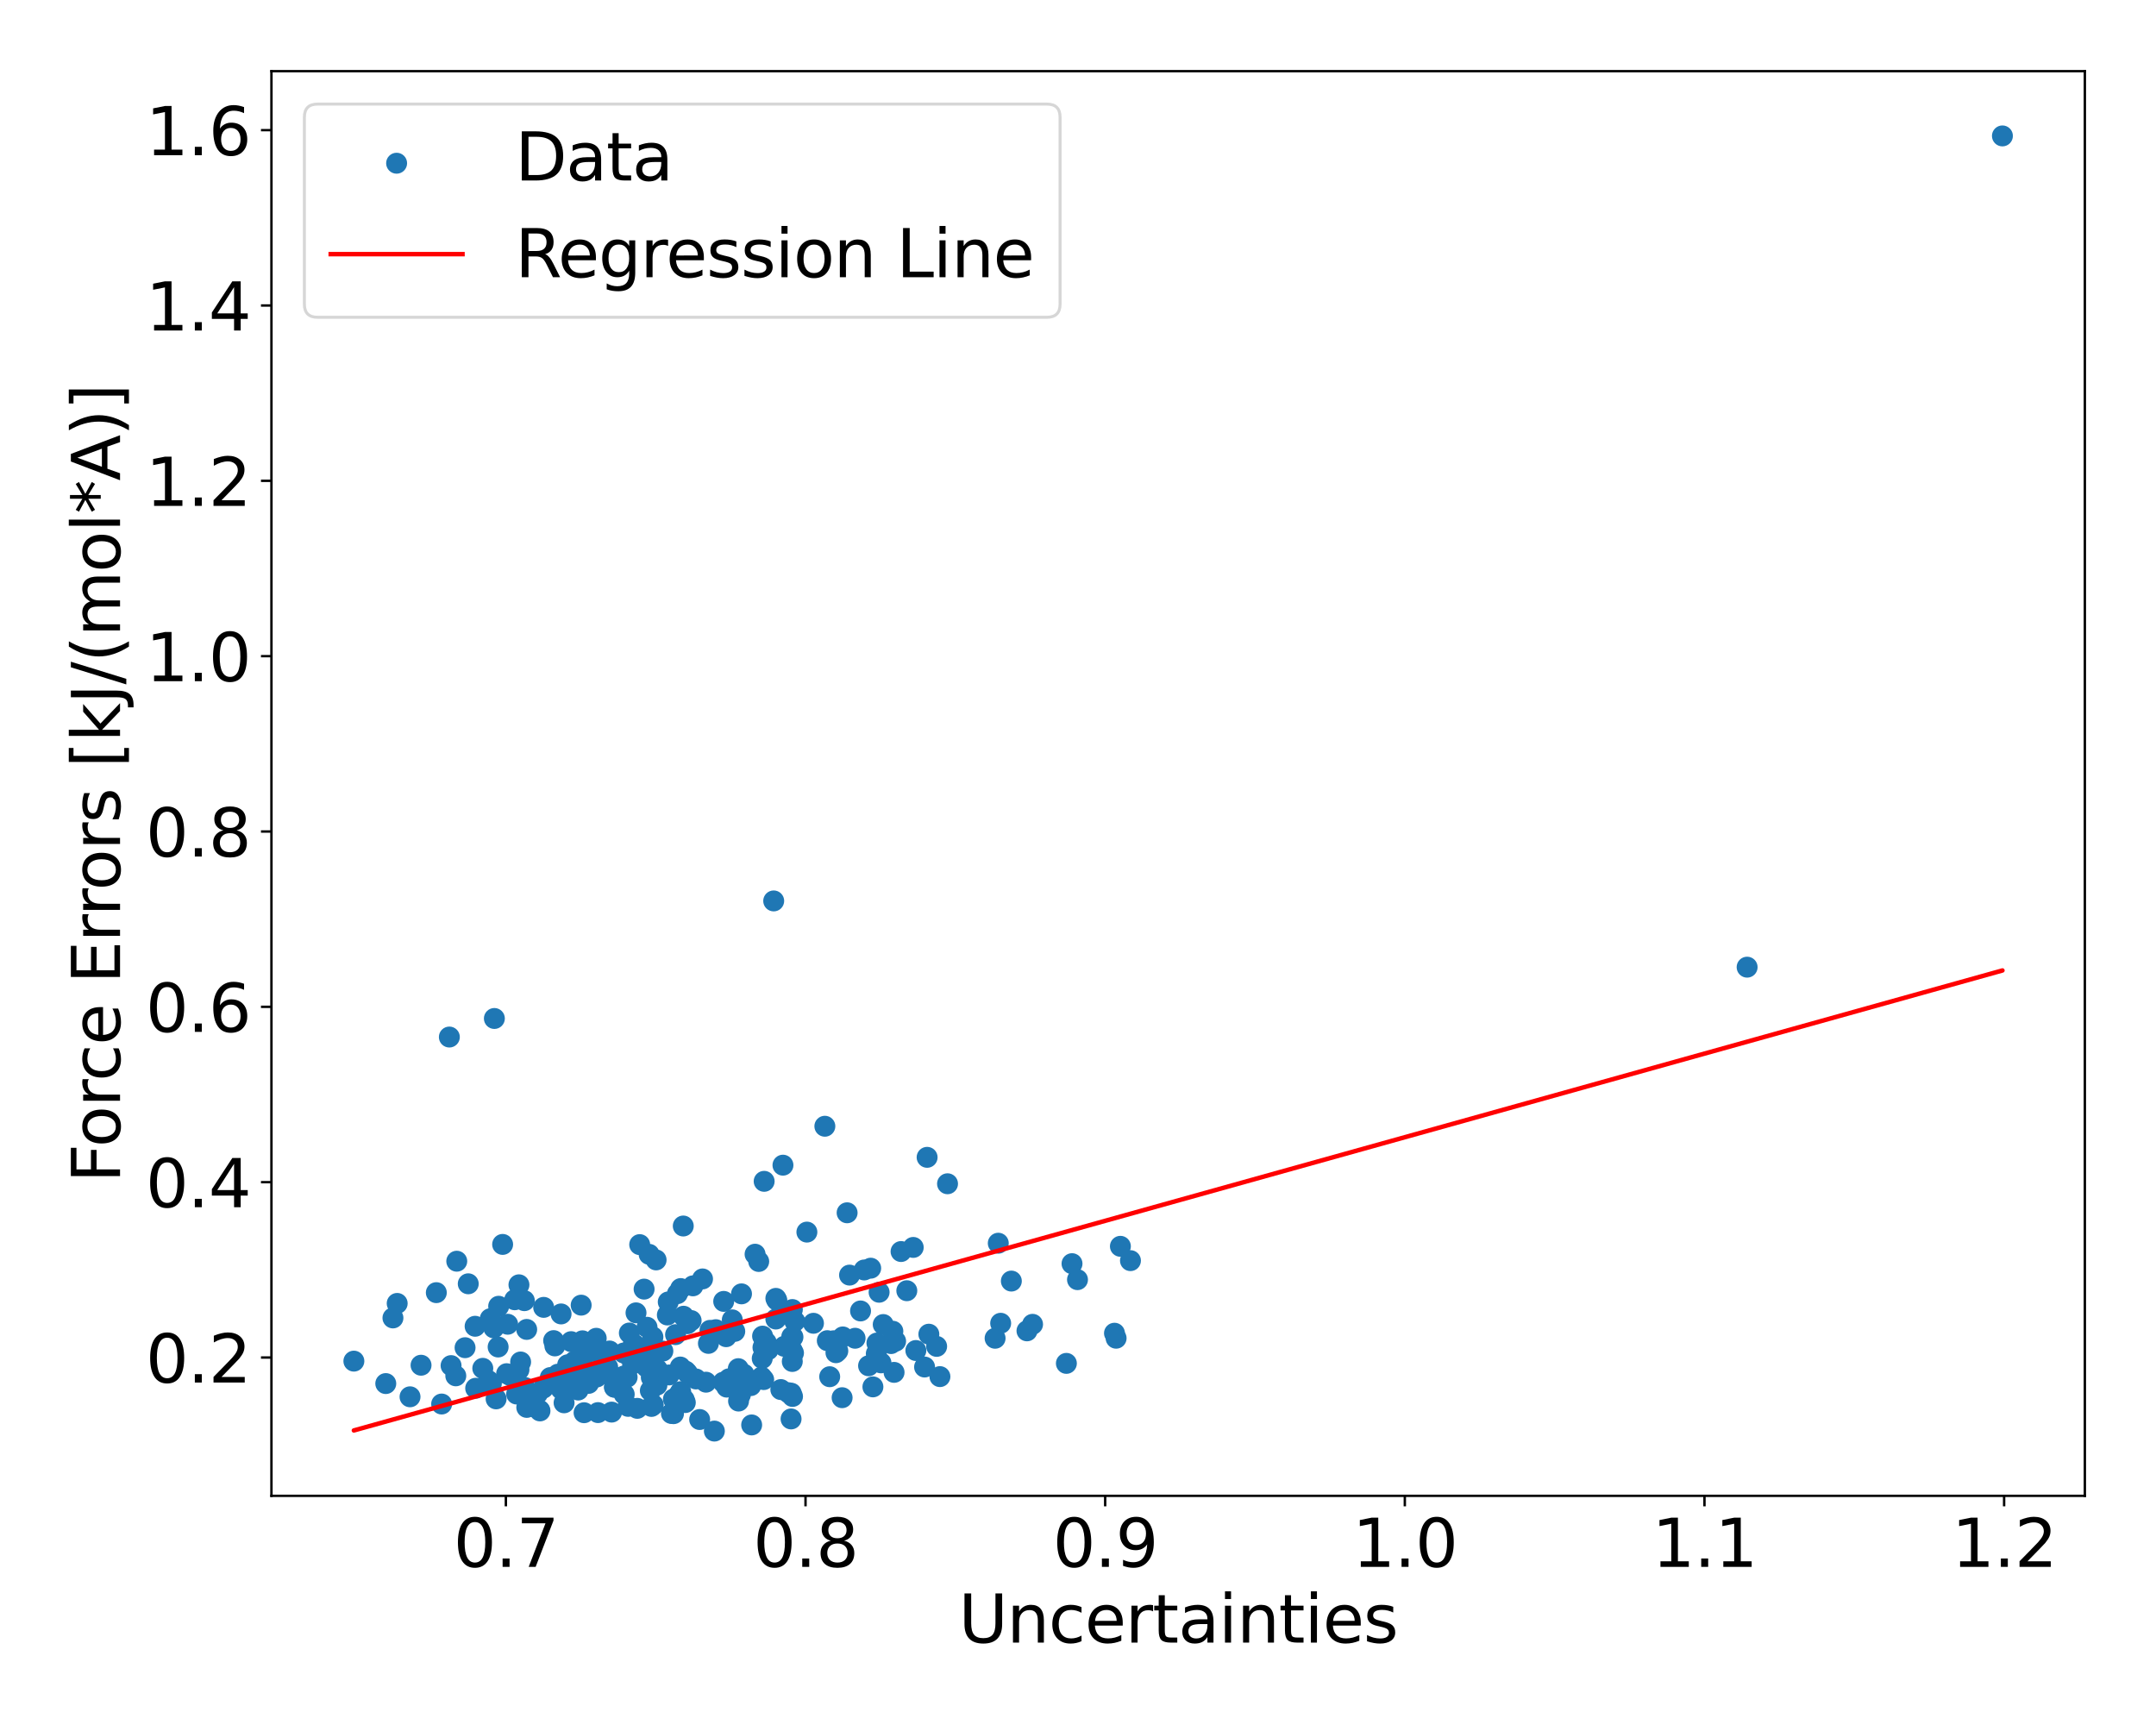 <?xml version="1.0" encoding="utf-8" standalone="no"?>
<!DOCTYPE svg PUBLIC "-//W3C//DTD SVG 1.1//EN"
  "http://www.w3.org/Graphics/SVG/1.1/DTD/svg11.dtd">
<svg xmlns:xlink="http://www.w3.org/1999/xlink" width="720pt" height="576pt" viewBox="0 0 720 576" xmlns="http://www.w3.org/2000/svg" version="1.1">
 <defs>
  <style type="text/css">*{stroke-linejoin: round; stroke-linecap: butt}</style>
 </defs>
 <g id="figure_1">
  <g id="patch_1">
   <path d="M 0 576 
L 720 576 
L 720 0 
L 0 0 
z
" style="fill: #ffffff"/>
  </g>
  <g id="axes_1">
   <g id="patch_2">
    <path d="M 90.65 499.48 
L 696.24 499.48 
L 696.24 23.76 
L 90.65 23.76 
z
" style="fill: #ffffff"/>
   </g>
   <g id="PathCollection_1">
    <defs>
     <path id="meb03b885d3" d="M 0 3 
C 0.796 3 1.559 2.684 2.121 2.121 
C 2.684 1.559 3 0.796 3 0 
C 3 -0.796 2.684 -1.559 2.121 -2.121 
C 1.559 -2.684 0.796 -3 0 -3 
C -0.796 -3 -1.559 -2.684 -2.121 -2.121 
C -2.684 -1.559 -3 -0.796 -3 0 
C -3 0.796 -2.684 1.559 -2.121 2.121 
C -1.559 2.684 -0.796 3 0 3 
z
" style="stroke: #1f77b4"/>
    </defs>
    <g clip-path="url(#p92f12d57cb)">
     <use xlink:href="#meb03b885d3" x="189.67" y="457.467" style="fill: #1f77b4; stroke: #1f77b4"/>
     <use xlink:href="#meb03b885d3" x="216.783" y="418.84" style="fill: #1f77b4; stroke: #1f77b4"/>
     <use xlink:href="#meb03b885d3" x="202.944" y="456.522" style="fill: #1f77b4; stroke: #1f77b4"/>
     <use xlink:href="#meb03b885d3" x="246.641" y="467.833" style="fill: #1f77b4; stroke: #1f77b4"/>
     <use xlink:href="#meb03b885d3" x="199.119" y="451.34" style="fill: #1f77b4; stroke: #1f77b4"/>
     <use xlink:href="#meb03b885d3" x="261.471" y="389.066" style="fill: #1f77b4; stroke: #1f77b4"/>
     <use xlink:href="#meb03b885d3" x="199.11" y="446.873" style="fill: #1f77b4; stroke: #1f77b4"/>
     <use xlink:href="#meb03b885d3" x="264.664" y="466.295" style="fill: #1f77b4; stroke: #1f77b4"/>
     <use xlink:href="#meb03b885d3" x="172.539" y="465.488" style="fill: #1f77b4; stroke: #1f77b4"/>
     <use xlink:href="#meb03b885d3" x="302.832" y="430.988" style="fill: #1f77b4; stroke: #1f77b4"/>
     <use xlink:href="#meb03b885d3" x="194.514" y="447.714" style="fill: #1f77b4; stroke: #1f77b4"/>
     <use xlink:href="#meb03b885d3" x="183.776" y="459.979" style="fill: #1f77b4; stroke: #1f77b4"/>
     <use xlink:href="#meb03b885d3" x="256.518" y="450.703" style="fill: #1f77b4; stroke: #1f77b4"/>
     <use xlink:href="#meb03b885d3" x="251.018" y="475.805" style="fill: #1f77b4; stroke: #1f77b4"/>
     <use xlink:href="#meb03b885d3" x="260.757" y="463.996" style="fill: #1f77b4; stroke: #1f77b4"/>
     <use xlink:href="#meb03b885d3" x="194.347" y="449.67" style="fill: #1f77b4; stroke: #1f77b4"/>
     <use xlink:href="#meb03b885d3" x="165.096" y="340.083" style="fill: #1f77b4; stroke: #1f77b4"/>
     <use xlink:href="#meb03b885d3" x="242.7" y="463.176" style="fill: #1f77b4; stroke: #1f77b4"/>
     <use xlink:href="#meb03b885d3" x="259.098" y="440.445" style="fill: #1f77b4; stroke: #1f77b4"/>
     <use xlink:href="#meb03b885d3" x="180.161" y="470.867" style="fill: #1f77b4; stroke: #1f77b4"/>
     <use xlink:href="#meb03b885d3" x="292.854" y="448.461" style="fill: #1f77b4; stroke: #1f77b4"/>
     <use xlink:href="#meb03b885d3" x="158.854" y="463.56" style="fill: #1f77b4; stroke: #1f77b4"/>
     <use xlink:href="#meb03b885d3" x="309.612" y="386.448" style="fill: #1f77b4; stroke: #1f77b4"/>
     <use xlink:href="#meb03b885d3" x="250.464" y="461.847" style="fill: #1f77b4; stroke: #1f77b4"/>
     <use xlink:href="#meb03b885d3" x="294.202" y="455.073" style="fill: #1f77b4; stroke: #1f77b4"/>
     <use xlink:href="#meb03b885d3" x="227.316" y="430.267" style="fill: #1f77b4; stroke: #1f77b4"/>
     <use xlink:href="#meb03b885d3" x="204.254" y="471.519" style="fill: #1f77b4; stroke: #1f77b4"/>
     <use xlink:href="#meb03b885d3" x="212.109" y="449.347" style="fill: #1f77b4; stroke: #1f77b4"/>
     <use xlink:href="#meb03b885d3" x="195.053" y="471.726" style="fill: #1f77b4; stroke: #1f77b4"/>
     <use xlink:href="#meb03b885d3" x="264.613" y="437.271" style="fill: #1f77b4; stroke: #1f77b4"/>
     <use xlink:href="#meb03b885d3" x="212.824" y="470.266" style="fill: #1f77b4; stroke: #1f77b4"/>
     <use xlink:href="#meb03b885d3" x="281.227" y="466.709" style="fill: #1f77b4; stroke: #1f77b4"/>
     <use xlink:href="#meb03b885d3" x="185.735" y="460.837" style="fill: #1f77b4; stroke: #1f77b4"/>
     <use xlink:href="#meb03b885d3" x="337.742" y="427.767" style="fill: #1f77b4; stroke: #1f77b4"/>
     <use xlink:href="#meb03b885d3" x="244.545" y="440.721" style="fill: #1f77b4; stroke: #1f77b4"/>
     <use xlink:href="#meb03b885d3" x="150.637" y="455.993" style="fill: #1f77b4; stroke: #1f77b4"/>
     <use xlink:href="#meb03b885d3" x="224.893" y="467.167" style="fill: #1f77b4; stroke: #1f77b4"/>
     <use xlink:href="#meb03b885d3" x="215.569" y="451.065" style="fill: #1f77b4; stroke: #1f77b4"/>
     <use xlink:href="#meb03b885d3" x="248.442" y="458.872" style="fill: #1f77b4; stroke: #1f77b4"/>
     <use xlink:href="#meb03b885d3" x="155.31" y="450.015" style="fill: #1f77b4; stroke: #1f77b4"/>
     <use xlink:href="#meb03b885d3" x="196.559" y="461.931" style="fill: #1f77b4; stroke: #1f77b4"/>
     <use xlink:href="#meb03b885d3" x="190.727" y="447.994" style="fill: #1f77b4; stroke: #1f77b4"/>
     <use xlink:href="#meb03b885d3" x="342.962" y="444.385" style="fill: #1f77b4; stroke: #1f77b4"/>
     <use xlink:href="#meb03b885d3" x="188.375" y="468.416" style="fill: #1f77b4; stroke: #1f77b4"/>
     <use xlink:href="#meb03b885d3" x="279.169" y="451.69" style="fill: #1f77b4; stroke: #1f77b4"/>
     <use xlink:href="#meb03b885d3" x="219.109" y="420.702" style="fill: #1f77b4; stroke: #1f77b4"/>
     <use xlink:href="#meb03b885d3" x="287.38" y="437.745" style="fill: #1f77b4; stroke: #1f77b4"/>
     <use xlink:href="#meb03b885d3" x="229.6" y="458.498" style="fill: #1f77b4; stroke: #1f77b4"/>
     <use xlink:href="#meb03b885d3" x="194.081" y="435.809" style="fill: #1f77b4; stroke: #1f77b4"/>
     <use xlink:href="#meb03b885d3" x="264.987" y="451.781" style="fill: #1f77b4; stroke: #1f77b4"/>
     <use xlink:href="#meb03b885d3" x="163.728" y="440.339" style="fill: #1f77b4; stroke: #1f77b4"/>
     <use xlink:href="#meb03b885d3" x="372.182" y="445.18" style="fill: #1f77b4; stroke: #1f77b4"/>
     <use xlink:href="#meb03b885d3" x="217.184" y="464.356" style="fill: #1f77b4; stroke: #1f77b4"/>
     <use xlink:href="#meb03b885d3" x="245.377" y="444.557" style="fill: #1f77b4; stroke: #1f77b4"/>
     <use xlink:href="#meb03b885d3" x="254.794" y="449.934" style="fill: #1f77b4; stroke: #1f77b4"/>
     <use xlink:href="#meb03b885d3" x="265.432" y="441.201" style="fill: #1f77b4; stroke: #1f77b4"/>
     <use xlink:href="#meb03b885d3" x="298.174" y="444.521" style="fill: #1f77b4; stroke: #1f77b4"/>
     <use xlink:href="#meb03b885d3" x="247.265" y="465.685" style="fill: #1f77b4; stroke: #1f77b4"/>
     <use xlink:href="#meb03b885d3" x="334.176" y="441.855" style="fill: #1f77b4; stroke: #1f77b4"/>
     <use xlink:href="#meb03b885d3" x="191.865" y="454.541" style="fill: #1f77b4; stroke: #1f77b4"/>
     <use xlink:href="#meb03b885d3" x="246.558" y="457.012" style="fill: #1f77b4; stroke: #1f77b4"/>
     <use xlink:href="#meb03b885d3" x="259.424" y="434.159" style="fill: #1f77b4; stroke: #1f77b4"/>
     <use xlink:href="#meb03b885d3" x="218.338" y="457.905" style="fill: #1f77b4; stroke: #1f77b4"/>
     <use xlink:href="#meb03b885d3" x="212.729" y="452.279" style="fill: #1f77b4; stroke: #1f77b4"/>
     <use xlink:href="#meb03b885d3" x="256.653" y="450.253" style="fill: #1f77b4; stroke: #1f77b4"/>
     <use xlink:href="#meb03b885d3" x="199.312" y="459.783" style="fill: #1f77b4; stroke: #1f77b4"/>
     <use xlink:href="#meb03b885d3" x="292.641" y="452.016" style="fill: #1f77b4; stroke: #1f77b4"/>
     <use xlink:href="#meb03b885d3" x="189.568" y="455.718" style="fill: #1f77b4; stroke: #1f77b4"/>
     <use xlink:href="#meb03b885d3" x="226.632" y="465.764" style="fill: #1f77b4; stroke: #1f77b4"/>
     <use xlink:href="#meb03b885d3" x="193.546" y="460.574" style="fill: #1f77b4; stroke: #1f77b4"/>
     <use xlink:href="#meb03b885d3" x="255.887" y="448.251" style="fill: #1f77b4; stroke: #1f77b4"/>
     <use xlink:href="#meb03b885d3" x="173.864" y="454.784" style="fill: #1f77b4; stroke: #1f77b4"/>
     <use xlink:href="#meb03b885d3" x="264.243" y="465.206" style="fill: #1f77b4; stroke: #1f77b4"/>
     <use xlink:href="#meb03b885d3" x="205.265" y="463.2" style="fill: #1f77b4; stroke: #1f77b4"/>
     <use xlink:href="#meb03b885d3" x="259.101" y="433.543" style="fill: #1f77b4; stroke: #1f77b4"/>
     <use xlink:href="#meb03b885d3" x="171.887" y="434.007" style="fill: #1f77b4; stroke: #1f77b4"/>
     <use xlink:href="#meb03b885d3" x="219.389" y="462.504" style="fill: #1f77b4; stroke: #1f77b4"/>
     <use xlink:href="#meb03b885d3" x="203.562" y="451.114" style="fill: #1f77b4; stroke: #1f77b4"/>
     <use xlink:href="#meb03b885d3" x="201.564" y="457.013" style="fill: #1f77b4; stroke: #1f77b4"/>
     <use xlink:href="#meb03b885d3" x="181.451" y="463.519" style="fill: #1f77b4; stroke: #1f77b4"/>
     <use xlink:href="#meb03b885d3" x="283.706" y="425.777" style="fill: #1f77b4; stroke: #1f77b4"/>
     <use xlink:href="#meb03b885d3" x="215.1" y="430.454" style="fill: #1f77b4; stroke: #1f77b4"/>
     <use xlink:href="#meb03b885d3" x="255.192" y="394.462" style="fill: #1f77b4; stroke: #1f77b4"/>
     <use xlink:href="#meb03b885d3" x="281.452" y="446.418" style="fill: #1f77b4; stroke: #1f77b4"/>
     <use xlink:href="#meb03b885d3" x="166.53" y="436.177" style="fill: #1f77b4; stroke: #1f77b4"/>
     <use xlink:href="#meb03b885d3" x="199.121" y="458.825" style="fill: #1f77b4; stroke: #1f77b4"/>
     <use xlink:href="#meb03b885d3" x="299.093" y="447.832" style="fill: #1f77b4; stroke: #1f77b4"/>
     <use xlink:href="#meb03b885d3" x="140.612" y="455.866" style="fill: #1f77b4; stroke: #1f77b4"/>
     <use xlink:href="#meb03b885d3" x="180.328" y="471.123" style="fill: #1f77b4; stroke: #1f77b4"/>
     <use xlink:href="#meb03b885d3" x="209.758" y="469.603" style="fill: #1f77b4; stroke: #1f77b4"/>
     <use xlink:href="#meb03b885d3" x="175.89" y="443.911" style="fill: #1f77b4; stroke: #1f77b4"/>
     <use xlink:href="#meb03b885d3" x="195.383" y="449.462" style="fill: #1f77b4; stroke: #1f77b4"/>
     <use xlink:href="#meb03b885d3" x="210.172" y="445.109" style="fill: #1f77b4; stroke: #1f77b4"/>
     <use xlink:href="#meb03b885d3" x="249.265" y="462.596" style="fill: #1f77b4; stroke: #1f77b4"/>
     <use xlink:href="#meb03b885d3" x="310.193" y="445.504" style="fill: #1f77b4; stroke: #1f77b4"/>
     <use xlink:href="#meb03b885d3" x="252.16" y="418.796" style="fill: #1f77b4; stroke: #1f77b4"/>
     <use xlink:href="#meb03b885d3" x="166.352" y="449.781" style="fill: #1f77b4; stroke: #1f77b4"/>
     <use xlink:href="#meb03b885d3" x="243.458" y="460.393" style="fill: #1f77b4; stroke: #1f77b4"/>
     <use xlink:href="#meb03b885d3" x="254.323" y="459.803" style="fill: #1f77b4; stroke: #1f77b4"/>
     <use xlink:href="#meb03b885d3" x="291.509" y="463.095" style="fill: #1f77b4; stroke: #1f77b4"/>
     <use xlink:href="#meb03b885d3" x="253.375" y="421.223" style="fill: #1f77b4; stroke: #1f77b4"/>
     <use xlink:href="#meb03b885d3" x="668.713" y="45.384" style="fill: #1f77b4; stroke: #1f77b4"/>
     <use xlink:href="#meb03b885d3" x="308.764" y="456.465" style="fill: #1f77b4; stroke: #1f77b4"/>
     <use xlink:href="#meb03b885d3" x="275.463" y="376.068" style="fill: #1f77b4; stroke: #1f77b4"/>
     <use xlink:href="#meb03b885d3" x="227.318" y="464.688" style="fill: #1f77b4; stroke: #1f77b4"/>
     <use xlink:href="#meb03b885d3" x="219.529" y="457.265" style="fill: #1f77b4; stroke: #1f77b4"/>
     <use xlink:href="#meb03b885d3" x="156.372" y="428.676" style="fill: #1f77b4; stroke: #1f77b4"/>
     <use xlink:href="#meb03b885d3" x="212.398" y="438.377" style="fill: #1f77b4; stroke: #1f77b4"/>
     <use xlink:href="#meb03b885d3" x="152.213" y="459.406" style="fill: #1f77b4; stroke: #1f77b4"/>
     <use xlink:href="#meb03b885d3" x="158.666" y="442.858" style="fill: #1f77b4; stroke: #1f77b4"/>
     <use xlink:href="#meb03b885d3" x="236.575" y="448.574" style="fill: #1f77b4; stroke: #1f77b4"/>
     <use xlink:href="#meb03b885d3" x="228.989" y="457.828" style="fill: #1f77b4; stroke: #1f77b4"/>
     <use xlink:href="#meb03b885d3" x="313.89" y="459.668" style="fill: #1f77b4; stroke: #1f77b4"/>
     <use xlink:href="#meb03b885d3" x="344.827" y="442.208" style="fill: #1f77b4; stroke: #1f77b4"/>
     <use xlink:href="#meb03b885d3" x="208.459" y="465.583" style="fill: #1f77b4; stroke: #1f77b4"/>
     <use xlink:href="#meb03b885d3" x="163.111" y="461.008" style="fill: #1f77b4; stroke: #1f77b4"/>
     <use xlink:href="#meb03b885d3" x="132.64" y="435.231" style="fill: #1f77b4; stroke: #1f77b4"/>
     <use xlink:href="#meb03b885d3" x="179.481" y="465.372" style="fill: #1f77b4; stroke: #1f77b4"/>
     <use xlink:href="#meb03b885d3" x="358.004" y="421.953" style="fill: #1f77b4; stroke: #1f77b4"/>
     <use xlink:href="#meb03b885d3" x="374.16" y="416.16" style="fill: #1f77b4; stroke: #1f77b4"/>
     <use xlink:href="#meb03b885d3" x="294.953" y="442.279" style="fill: #1f77b4; stroke: #1f77b4"/>
     <use xlink:href="#meb03b885d3" x="218.04" y="446.45" style="fill: #1f77b4; stroke: #1f77b4"/>
     <use xlink:href="#meb03b885d3" x="228.271" y="439.506" style="fill: #1f77b4; stroke: #1f77b4"/>
     <use xlink:href="#meb03b885d3" x="191.109" y="459.044" style="fill: #1f77b4; stroke: #1f77b4"/>
     <use xlink:href="#meb03b885d3" x="264.586" y="454.615" style="fill: #1f77b4; stroke: #1f77b4"/>
     <use xlink:href="#meb03b885d3" x="165.677" y="467.103" style="fill: #1f77b4; stroke: #1f77b4"/>
     <use xlink:href="#meb03b885d3" x="178.232" y="469.64" style="fill: #1f77b4; stroke: #1f77b4"/>
     <use xlink:href="#meb03b885d3" x="297.572" y="448.639" style="fill: #1f77b4; stroke: #1f77b4"/>
     <use xlink:href="#meb03b885d3" x="269.461" y="411.414" style="fill: #1f77b4; stroke: #1f77b4"/>
     <use xlink:href="#meb03b885d3" x="278.376" y="447.705" style="fill: #1f77b4; stroke: #1f77b4"/>
     <use xlink:href="#meb03b885d3" x="298.577" y="458.253" style="fill: #1f77b4; stroke: #1f77b4"/>
     <use xlink:href="#meb03b885d3" x="264.406" y="446.345" style="fill: #1f77b4; stroke: #1f77b4"/>
     <use xlink:href="#meb03b885d3" x="228.179" y="409.381" style="fill: #1f77b4; stroke: #1f77b4"/>
     <use xlink:href="#meb03b885d3" x="215.83" y="456.439" style="fill: #1f77b4; stroke: #1f77b4"/>
     <use xlink:href="#meb03b885d3" x="282.897" y="404.966" style="fill: #1f77b4; stroke: #1f77b4"/>
     <use xlink:href="#meb03b885d3" x="193.081" y="464.151" style="fill: #1f77b4; stroke: #1f77b4"/>
     <use xlink:href="#meb03b885d3" x="285.554" y="446.86" style="fill: #1f77b4; stroke: #1f77b4"/>
     <use xlink:href="#meb03b885d3" x="239.056" y="443.996" style="fill: #1f77b4; stroke: #1f77b4"/>
     <use xlink:href="#meb03b885d3" x="173.309" y="457.365" style="fill: #1f77b4; stroke: #1f77b4"/>
     <use xlink:href="#meb03b885d3" x="245.044" y="460.027" style="fill: #1f77b4; stroke: #1f77b4"/>
     <use xlink:href="#meb03b885d3" x="279.789" y="451.089" style="fill: #1f77b4; stroke: #1f77b4"/>
     <use xlink:href="#meb03b885d3" x="277.077" y="459.703" style="fill: #1f77b4; stroke: #1f77b4"/>
     <use xlink:href="#meb03b885d3" x="204.575" y="459.586" style="fill: #1f77b4; stroke: #1f77b4"/>
     <use xlink:href="#meb03b885d3" x="194.577" y="455.177" style="fill: #1f77b4; stroke: #1f77b4"/>
     <use xlink:href="#meb03b885d3" x="234.613" y="427.051" style="fill: #1f77b4; stroke: #1f77b4"/>
     <use xlink:href="#meb03b885d3" x="235.767" y="461.529" style="fill: #1f77b4; stroke: #1f77b4"/>
     <use xlink:href="#meb03b885d3" x="211.469" y="448.957" style="fill: #1f77b4; stroke: #1f77b4"/>
     <use xlink:href="#meb03b885d3" x="175.915" y="469.948" style="fill: #1f77b4; stroke: #1f77b4"/>
     <use xlink:href="#meb03b885d3" x="175.242" y="463.292" style="fill: #1f77b4; stroke: #1f77b4"/>
     <use xlink:href="#meb03b885d3" x="241.682" y="434.552" style="fill: #1f77b4; stroke: #1f77b4"/>
     <use xlink:href="#meb03b885d3" x="229.582" y="442.001" style="fill: #1f77b4; stroke: #1f77b4"/>
     <use xlink:href="#meb03b885d3" x="227.187" y="456.467" style="fill: #1f77b4; stroke: #1f77b4"/>
     <use xlink:href="#meb03b885d3" x="232.421" y="460.45" style="fill: #1f77b4; stroke: #1f77b4"/>
     <use xlink:href="#meb03b885d3" x="316.429" y="395.274" style="fill: #1f77b4; stroke: #1f77b4"/>
     <use xlink:href="#meb03b885d3" x="304.974" y="416.531" style="fill: #1f77b4; stroke: #1f77b4"/>
     <use xlink:href="#meb03b885d3" x="173.304" y="429.013" style="fill: #1f77b4; stroke: #1f77b4"/>
     <use xlink:href="#meb03b885d3" x="209.261" y="452.143" style="fill: #1f77b4; stroke: #1f77b4"/>
     <use xlink:href="#meb03b885d3" x="245.21" y="459.977" style="fill: #1f77b4; stroke: #1f77b4"/>
     <use xlink:href="#meb03b885d3" x="263.249" y="465.037" style="fill: #1f77b4; stroke: #1f77b4"/>
     <use xlink:href="#meb03b885d3" x="312.792" y="449.574" style="fill: #1f77b4; stroke: #1f77b4"/>
     <use xlink:href="#meb03b885d3" x="164.914" y="443.398" style="fill: #1f77b4; stroke: #1f77b4"/>
     <use xlink:href="#meb03b885d3" x="221.364" y="451.142" style="fill: #1f77b4; stroke: #1f77b4"/>
     <use xlink:href="#meb03b885d3" x="152.536" y="421.134" style="fill: #1f77b4; stroke: #1f77b4"/>
     <use xlink:href="#meb03b885d3" x="225.604" y="445.654" style="fill: #1f77b4; stroke: #1f77b4"/>
     <use xlink:href="#meb03b885d3" x="288.603" y="424.06" style="fill: #1f77b4; stroke: #1f77b4"/>
     <use xlink:href="#meb03b885d3" x="264.521" y="450.862" style="fill: #1f77b4; stroke: #1f77b4"/>
     <use xlink:href="#meb03b885d3" x="231.405" y="429.359" style="fill: #1f77b4; stroke: #1f77b4"/>
     <use xlink:href="#meb03b885d3" x="583.454" y="322.95" style="fill: #1f77b4; stroke: #1f77b4"/>
     <use xlink:href="#meb03b885d3" x="258.378" y="300.83" style="fill: #1f77b4; stroke: #1f77b4"/>
     <use xlink:href="#meb03b885d3" x="199.698" y="471.688" style="fill: #1f77b4; stroke: #1f77b4"/>
     <use xlink:href="#meb03b885d3" x="216.079" y="443.19" style="fill: #1f77b4; stroke: #1f77b4"/>
     <use xlink:href="#meb03b885d3" x="332.316" y="446.862" style="fill: #1f77b4; stroke: #1f77b4"/>
     <use xlink:href="#meb03b885d3" x="145.71" y="431.633" style="fill: #1f77b4; stroke: #1f77b4"/>
     <use xlink:href="#meb03b885d3" x="147.488" y="468.822" style="fill: #1f77b4; stroke: #1f77b4"/>
     <use xlink:href="#meb03b885d3" x="218.151" y="469.109" style="fill: #1f77b4; stroke: #1f77b4"/>
     <use xlink:href="#meb03b885d3" x="372.728" y="446.849" style="fill: #1f77b4; stroke: #1f77b4"/>
     <use xlink:href="#meb03b885d3" x="290.771" y="423.464" style="fill: #1f77b4; stroke: #1f77b4"/>
     <use xlink:href="#meb03b885d3" x="161.227" y="456.903" style="fill: #1f77b4; stroke: #1f77b4"/>
     <use xlink:href="#meb03b885d3" x="211.246" y="455.481" style="fill: #1f77b4; stroke: #1f77b4"/>
     <use xlink:href="#meb03b885d3" x="246.115" y="464.413" style="fill: #1f77b4; stroke: #1f77b4"/>
     <use xlink:href="#meb03b885d3" x="118.177" y="454.499" style="fill: #1f77b4; stroke: #1f77b4"/>
     <use xlink:href="#meb03b885d3" x="184.891" y="447.646" style="fill: #1f77b4; stroke: #1f77b4"/>
     <use xlink:href="#meb03b885d3" x="254.55" y="453.603" style="fill: #1f77b4; stroke: #1f77b4"/>
     <use xlink:href="#meb03b885d3" x="255.033" y="460.662" style="fill: #1f77b4; stroke: #1f77b4"/>
     <use xlink:href="#meb03b885d3" x="175.108" y="434.311" style="fill: #1f77b4; stroke: #1f77b4"/>
     <use xlink:href="#meb03b885d3" x="242.498" y="446.341" style="fill: #1f77b4; stroke: #1f77b4"/>
     <use xlink:href="#meb03b885d3" x="217.09" y="452.728" style="fill: #1f77b4; stroke: #1f77b4"/>
     <use xlink:href="#meb03b885d3" x="276.277" y="447.665" style="fill: #1f77b4; stroke: #1f77b4"/>
     <use xlink:href="#meb03b885d3" x="228.862" y="468.333" style="fill: #1f77b4; stroke: #1f77b4"/>
     <use xlink:href="#meb03b885d3" x="185.299" y="449.417" style="fill: #1f77b4; stroke: #1f77b4"/>
     <use xlink:href="#meb03b885d3" x="261.888" y="449.553" style="fill: #1f77b4; stroke: #1f77b4"/>
     <use xlink:href="#meb03b885d3" x="230.806" y="440.95" style="fill: #1f77b4; stroke: #1f77b4"/>
     <use xlink:href="#meb03b885d3" x="213.629" y="415.594" style="fill: #1f77b4; stroke: #1f77b4"/>
     <use xlink:href="#meb03b885d3" x="170.348" y="459.29" style="fill: #1f77b4; stroke: #1f77b4"/>
     <use xlink:href="#meb03b885d3" x="136.931" y="466.41" style="fill: #1f77b4; stroke: #1f77b4"/>
     <use xlink:href="#meb03b885d3" x="209.428" y="459.866" style="fill: #1f77b4; stroke: #1f77b4"/>
     <use xlink:href="#meb03b885d3" x="293.58" y="431.497" style="fill: #1f77b4; stroke: #1f77b4"/>
     <use xlink:href="#meb03b885d3" x="228.501" y="467.351" style="fill: #1f77b4; stroke: #1f77b4"/>
     <use xlink:href="#meb03b885d3" x="250.741" y="462.668" style="fill: #1f77b4; stroke: #1f77b4"/>
     <use xlink:href="#meb03b885d3" x="247.626" y="432.037" style="fill: #1f77b4; stroke: #1f77b4"/>
     <use xlink:href="#meb03b885d3" x="215.074" y="455.204" style="fill: #1f77b4; stroke: #1f77b4"/>
     <use xlink:href="#meb03b885d3" x="377.519" y="420.943" style="fill: #1f77b4; stroke: #1f77b4"/>
     <use xlink:href="#meb03b885d3" x="208.305" y="451.787" style="fill: #1f77b4; stroke: #1f77b4"/>
     <use xlink:href="#meb03b885d3" x="169.186" y="458.691" style="fill: #1f77b4; stroke: #1f77b4"/>
     <use xlink:href="#meb03b885d3" x="226.23" y="431.969" style="fill: #1f77b4; stroke: #1f77b4"/>
     <use xlink:href="#meb03b885d3" x="241.503" y="461.542" style="fill: #1f77b4; stroke: #1f77b4"/>
     <use xlink:href="#meb03b885d3" x="205.188" y="463.21" style="fill: #1f77b4; stroke: #1f77b4"/>
     <use xlink:href="#meb03b885d3" x="222.865" y="439.09" style="fill: #1f77b4; stroke: #1f77b4"/>
     <use xlink:href="#meb03b885d3" x="290.058" y="456.048" style="fill: #1f77b4; stroke: #1f77b4"/>
     <use xlink:href="#meb03b885d3" x="238.561" y="477.856" style="fill: #1f77b4; stroke: #1f77b4"/>
     <use xlink:href="#meb03b885d3" x="187.373" y="438.741" style="fill: #1f77b4; stroke: #1f77b4"/>
     <use xlink:href="#meb03b885d3" x="150.063" y="346.282" style="fill: #1f77b4; stroke: #1f77b4"/>
     <use xlink:href="#meb03b885d3" x="208.412" y="459.456" style="fill: #1f77b4; stroke: #1f77b4"/>
     <use xlink:href="#meb03b885d3" x="233.651" y="473.991" style="fill: #1f77b4; stroke: #1f77b4"/>
     <use xlink:href="#meb03b885d3" x="305.851" y="450.954" style="fill: #1f77b4; stroke: #1f77b4"/>
     <use xlink:href="#meb03b885d3" x="167.856" y="415.526" style="fill: #1f77b4; stroke: #1f77b4"/>
     <use xlink:href="#meb03b885d3" x="264.809" y="446.461" style="fill: #1f77b4; stroke: #1f77b4"/>
     <use xlink:href="#meb03b885d3" x="237.097" y="444.221" style="fill: #1f77b4; stroke: #1f77b4"/>
     <use xlink:href="#meb03b885d3" x="217.504" y="459.936" style="fill: #1f77b4; stroke: #1f77b4"/>
     <use xlink:href="#meb03b885d3" x="359.833" y="427.294" style="fill: #1f77b4; stroke: #1f77b4"/>
     <use xlink:href="#meb03b885d3" x="181.559" y="436.545" style="fill: #1f77b4; stroke: #1f77b4"/>
     <use xlink:href="#meb03b885d3" x="187.374" y="463.833" style="fill: #1f77b4; stroke: #1f77b4"/>
     <use xlink:href="#meb03b885d3" x="224.224" y="471.973" style="fill: #1f77b4; stroke: #1f77b4"/>
     <use xlink:href="#meb03b885d3" x="200.756" y="451.806" style="fill: #1f77b4; stroke: #1f77b4"/>
     <use xlink:href="#meb03b885d3" x="264.179" y="473.8" style="fill: #1f77b4; stroke: #1f77b4"/>
     <use xlink:href="#meb03b885d3" x="223.163" y="434.733" style="fill: #1f77b4; stroke: #1f77b4"/>
     <use xlink:href="#meb03b885d3" x="131.225" y="440.076" style="fill: #1f77b4; stroke: #1f77b4"/>
     <use xlink:href="#meb03b885d3" x="224.916" y="472.046" style="fill: #1f77b4; stroke: #1f77b4"/>
     <use xlink:href="#meb03b885d3" x="356.121" y="455.249" style="fill: #1f77b4; stroke: #1f77b4"/>
     <use xlink:href="#meb03b885d3" x="169.542" y="442.183" style="fill: #1f77b4; stroke: #1f77b4"/>
     <use xlink:href="#meb03b885d3" x="271.659" y="441.861" style="fill: #1f77b4; stroke: #1f77b4"/>
     <use xlink:href="#meb03b885d3" x="128.83" y="461.993" style="fill: #1f77b4; stroke: #1f77b4"/>
     <use xlink:href="#meb03b885d3" x="333.377" y="415.126" style="fill: #1f77b4; stroke: #1f77b4"/>
     <use xlink:href="#meb03b885d3" x="186.299" y="458.864" style="fill: #1f77b4; stroke: #1f77b4"/>
     <use xlink:href="#meb03b885d3" x="300.909" y="417.902" style="fill: #1f77b4; stroke: #1f77b4"/>
     <use xlink:href="#meb03b885d3" x="223.447" y="459.119" style="fill: #1f77b4; stroke: #1f77b4"/>
     <use xlink:href="#meb03b885d3" x="201.477" y="455.679" style="fill: #1f77b4; stroke: #1f77b4"/>
     <use xlink:href="#meb03b885d3" x="165.451" y="442.571" style="fill: #1f77b4; stroke: #1f77b4"/>
     <use xlink:href="#meb03b885d3" x="164.094" y="461.954" style="fill: #1f77b4; stroke: #1f77b4"/>
     <use xlink:href="#meb03b885d3" x="211.989" y="449.023" style="fill: #1f77b4; stroke: #1f77b4"/>
     <use xlink:href="#meb03b885d3" x="217.548" y="469.627" style="fill: #1f77b4; stroke: #1f77b4"/>
     <use xlink:href="#meb03b885d3" x="254.666" y="446.148" style="fill: #1f77b4; stroke: #1f77b4"/>
     <use xlink:href="#meb03b885d3" x="185.971" y="461.085" style="fill: #1f77b4; stroke: #1f77b4"/>
    </g>
   </g>
   <g id="matplotlib.axis_1">
    <g id="xtick_1">
     <g id="line2d_1">
      <defs>
       <path id="m5a5d5848b9" d="M 0 0 
L 0 3.5 
" style="stroke: #000000; stroke-width: 0.8"/>
      </defs>
      <g>
       <use xlink:href="#m5a5d5848b9" x="168.936" y="499.48" style="stroke: #000000; stroke-width: 0.8"/>
      </g>
     </g>
     <g id="text_1">
      <!-- 0.7 -->
      <g transform="translate(151.443 523.197) scale(0.22 -0.22)">
       <defs>
        <path id="DejaVuSans-30" d="M 2034 4250 
Q 1547 4250 1301 3770 
Q 1056 3291 1056 2328 
Q 1056 1369 1301 889 
Q 1547 409 2034 409 
Q 2525 409 2770 889 
Q 3016 1369 3016 2328 
Q 3016 3291 2770 3770 
Q 2525 4250 2034 4250 
z
M 2034 4750 
Q 2819 4750 3233 4129 
Q 3647 3509 3647 2328 
Q 3647 1150 3233 529 
Q 2819 -91 2034 -91 
Q 1250 -91 836 529 
Q 422 1150 422 2328 
Q 422 3509 836 4129 
Q 1250 4750 2034 4750 
z
" transform="scale(0.016)"/>
        <path id="DejaVuSans-2e" d="M 684 794 
L 1344 794 
L 1344 0 
L 684 0 
L 684 794 
z
" transform="scale(0.016)"/>
        <path id="DejaVuSans-37" d="M 525 4666 
L 3525 4666 
L 3525 4397 
L 1831 0 
L 1172 0 
L 2766 4134 
L 525 4134 
L 525 4666 
z
" transform="scale(0.016)"/>
       </defs>
       <use xlink:href="#DejaVuSans-30"/>
       <use xlink:href="#DejaVuSans-2e" x="63.623"/>
       <use xlink:href="#DejaVuSans-37" x="95.41"/>
      </g>
     </g>
    </g>
    <g id="xtick_2">
     <g id="line2d_2">
      <g>
       <use xlink:href="#m5a5d5848b9" x="269.005" y="499.48" style="stroke: #000000; stroke-width: 0.8"/>
      </g>
     </g>
     <g id="text_2">
      <!-- 0.8 -->
      <g transform="translate(251.511 523.197) scale(0.22 -0.22)">
       <defs>
        <path id="DejaVuSans-38" d="M 2034 2216 
Q 1584 2216 1326 1975 
Q 1069 1734 1069 1313 
Q 1069 891 1326 650 
Q 1584 409 2034 409 
Q 2484 409 2743 651 
Q 3003 894 3003 1313 
Q 3003 1734 2745 1975 
Q 2488 2216 2034 2216 
z
M 1403 2484 
Q 997 2584 770 2862 
Q 544 3141 544 3541 
Q 544 4100 942 4425 
Q 1341 4750 2034 4750 
Q 2731 4750 3128 4425 
Q 3525 4100 3525 3541 
Q 3525 3141 3298 2862 
Q 3072 2584 2669 2484 
Q 3125 2378 3379 2068 
Q 3634 1759 3634 1313 
Q 3634 634 3220 271 
Q 2806 -91 2034 -91 
Q 1263 -91 848 271 
Q 434 634 434 1313 
Q 434 1759 690 2068 
Q 947 2378 1403 2484 
z
M 1172 3481 
Q 1172 3119 1398 2916 
Q 1625 2713 2034 2713 
Q 2441 2713 2670 2916 
Q 2900 3119 2900 3481 
Q 2900 3844 2670 4047 
Q 2441 4250 2034 4250 
Q 1625 4250 1398 4047 
Q 1172 3844 1172 3481 
z
" transform="scale(0.016)"/>
       </defs>
       <use xlink:href="#DejaVuSans-30"/>
       <use xlink:href="#DejaVuSans-2e" x="63.623"/>
       <use xlink:href="#DejaVuSans-38" x="95.41"/>
      </g>
     </g>
    </g>
    <g id="xtick_3">
     <g id="line2d_3">
      <g>
       <use xlink:href="#m5a5d5848b9" x="369.074" y="499.48" style="stroke: #000000; stroke-width: 0.8"/>
      </g>
     </g>
     <g id="text_3">
      <!-- 0.9 -->
      <g transform="translate(351.58 523.197) scale(0.22 -0.22)">
       <defs>
        <path id="DejaVuSans-39" d="M 703 97 
L 703 672 
Q 941 559 1184 500 
Q 1428 441 1663 441 
Q 2288 441 2617 861 
Q 2947 1281 2994 2138 
Q 2813 1869 2534 1725 
Q 2256 1581 1919 1581 
Q 1219 1581 811 2004 
Q 403 2428 403 3163 
Q 403 3881 828 4315 
Q 1253 4750 1959 4750 
Q 2769 4750 3195 4129 
Q 3622 3509 3622 2328 
Q 3622 1225 3098 567 
Q 2575 -91 1691 -91 
Q 1453 -91 1209 -44 
Q 966 3 703 97 
z
M 1959 2075 
Q 2384 2075 2632 2365 
Q 2881 2656 2881 3163 
Q 2881 3666 2632 3958 
Q 2384 4250 1959 4250 
Q 1534 4250 1286 3958 
Q 1038 3666 1038 3163 
Q 1038 2656 1286 2365 
Q 1534 2075 1959 2075 
z
" transform="scale(0.016)"/>
       </defs>
       <use xlink:href="#DejaVuSans-30"/>
       <use xlink:href="#DejaVuSans-2e" x="63.623"/>
       <use xlink:href="#DejaVuSans-39" x="95.41"/>
      </g>
     </g>
    </g>
    <g id="xtick_4">
     <g id="line2d_4">
      <g>
       <use xlink:href="#m5a5d5848b9" x="469.143" y="499.48" style="stroke: #000000; stroke-width: 0.8"/>
      </g>
     </g>
     <g id="text_4">
      <!-- 1.0 -->
      <g transform="translate(451.649 523.197) scale(0.22 -0.22)">
       <defs>
        <path id="DejaVuSans-31" d="M 794 531 
L 1825 531 
L 1825 4091 
L 703 3866 
L 703 4441 
L 1819 4666 
L 2450 4666 
L 2450 531 
L 3481 531 
L 3481 0 
L 794 0 
L 794 531 
z
" transform="scale(0.016)"/>
       </defs>
       <use xlink:href="#DejaVuSans-31"/>
       <use xlink:href="#DejaVuSans-2e" x="63.623"/>
       <use xlink:href="#DejaVuSans-30" x="95.41"/>
      </g>
     </g>
    </g>
    <g id="xtick_5">
     <g id="line2d_5">
      <g>
       <use xlink:href="#m5a5d5848b9" x="569.211" y="499.48" style="stroke: #000000; stroke-width: 0.8"/>
      </g>
     </g>
     <g id="text_5">
      <!-- 1.1 -->
      <g transform="translate(551.718 523.197) scale(0.22 -0.22)">
       <use xlink:href="#DejaVuSans-31"/>
       <use xlink:href="#DejaVuSans-2e" x="63.623"/>
       <use xlink:href="#DejaVuSans-31" x="95.41"/>
      </g>
     </g>
    </g>
    <g id="xtick_6">
     <g id="line2d_6">
      <g>
       <use xlink:href="#m5a5d5848b9" x="669.28" y="499.48" style="stroke: #000000; stroke-width: 0.8"/>
      </g>
     </g>
     <g id="text_6">
      <!-- 1.2 -->
      <g transform="translate(651.787 523.197) scale(0.22 -0.22)">
       <defs>
        <path id="DejaVuSans-32" d="M 1228 531 
L 3431 531 
L 3431 0 
L 469 0 
L 469 531 
Q 828 903 1448 1529 
Q 2069 2156 2228 2338 
Q 2531 2678 2651 2914 
Q 2772 3150 2772 3378 
Q 2772 3750 2511 3984 
Q 2250 4219 1831 4219 
Q 1534 4219 1204 4116 
Q 875 4013 500 3803 
L 500 4441 
Q 881 4594 1212 4672 
Q 1544 4750 1819 4750 
Q 2544 4750 2975 4387 
Q 3406 4025 3406 3419 
Q 3406 3131 3298 2873 
Q 3191 2616 2906 2266 
Q 2828 2175 2409 1742 
Q 1991 1309 1228 531 
z
" transform="scale(0.016)"/>
       </defs>
       <use xlink:href="#DejaVuSans-31"/>
       <use xlink:href="#DejaVuSans-2e" x="63.623"/>
       <use xlink:href="#DejaVuSans-32" x="95.41"/>
      </g>
     </g>
    </g>
    <g id="text_7">
     <!-- Uncertainties -->
     <g transform="translate(320.137 548.488) scale(0.22 -0.22)">
      <defs>
       <path id="DejaVuSans-55" d="M 556 4666 
L 1191 4666 
L 1191 1831 
Q 1191 1081 1462 751 
Q 1734 422 2344 422 
Q 2950 422 3222 751 
Q 3494 1081 3494 1831 
L 3494 4666 
L 4128 4666 
L 4128 1753 
Q 4128 841 3676 375 
Q 3225 -91 2344 -91 
Q 1459 -91 1007 375 
Q 556 841 556 1753 
L 556 4666 
z
" transform="scale(0.016)"/>
       <path id="DejaVuSans-6e" d="M 3513 2113 
L 3513 0 
L 2938 0 
L 2938 2094 
Q 2938 2591 2744 2837 
Q 2550 3084 2163 3084 
Q 1697 3084 1428 2787 
Q 1159 2491 1159 1978 
L 1159 0 
L 581 0 
L 581 3500 
L 1159 3500 
L 1159 2956 
Q 1366 3272 1645 3428 
Q 1925 3584 2291 3584 
Q 2894 3584 3203 3211 
Q 3513 2838 3513 2113 
z
" transform="scale(0.016)"/>
       <path id="DejaVuSans-63" d="M 3122 3366 
L 3122 2828 
Q 2878 2963 2633 3030 
Q 2388 3097 2138 3097 
Q 1578 3097 1268 2742 
Q 959 2388 959 1747 
Q 959 1106 1268 751 
Q 1578 397 2138 397 
Q 2388 397 2633 464 
Q 2878 531 3122 666 
L 3122 134 
Q 2881 22 2623 -34 
Q 2366 -91 2075 -91 
Q 1284 -91 818 406 
Q 353 903 353 1747 
Q 353 2603 823 3093 
Q 1294 3584 2113 3584 
Q 2378 3584 2631 3529 
Q 2884 3475 3122 3366 
z
" transform="scale(0.016)"/>
       <path id="DejaVuSans-65" d="M 3597 1894 
L 3597 1613 
L 953 1613 
Q 991 1019 1311 708 
Q 1631 397 2203 397 
Q 2534 397 2845 478 
Q 3156 559 3463 722 
L 3463 178 
Q 3153 47 2828 -22 
Q 2503 -91 2169 -91 
Q 1331 -91 842 396 
Q 353 884 353 1716 
Q 353 2575 817 3079 
Q 1281 3584 2069 3584 
Q 2775 3584 3186 3129 
Q 3597 2675 3597 1894 
z
M 3022 2063 
Q 3016 2534 2758 2815 
Q 2500 3097 2075 3097 
Q 1594 3097 1305 2825 
Q 1016 2553 972 2059 
L 3022 2063 
z
" transform="scale(0.016)"/>
       <path id="DejaVuSans-72" d="M 2631 2963 
Q 2534 3019 2420 3045 
Q 2306 3072 2169 3072 
Q 1681 3072 1420 2755 
Q 1159 2438 1159 1844 
L 1159 0 
L 581 0 
L 581 3500 
L 1159 3500 
L 1159 2956 
Q 1341 3275 1631 3429 
Q 1922 3584 2338 3584 
Q 2397 3584 2469 3576 
Q 2541 3569 2628 3553 
L 2631 2963 
z
" transform="scale(0.016)"/>
       <path id="DejaVuSans-74" d="M 1172 4494 
L 1172 3500 
L 2356 3500 
L 2356 3053 
L 1172 3053 
L 1172 1153 
Q 1172 725 1289 603 
Q 1406 481 1766 481 
L 2356 481 
L 2356 0 
L 1766 0 
Q 1100 0 847 248 
Q 594 497 594 1153 
L 594 3053 
L 172 3053 
L 172 3500 
L 594 3500 
L 594 4494 
L 1172 4494 
z
" transform="scale(0.016)"/>
       <path id="DejaVuSans-61" d="M 2194 1759 
Q 1497 1759 1228 1600 
Q 959 1441 959 1056 
Q 959 750 1161 570 
Q 1363 391 1709 391 
Q 2188 391 2477 730 
Q 2766 1069 2766 1631 
L 2766 1759 
L 2194 1759 
z
M 3341 1997 
L 3341 0 
L 2766 0 
L 2766 531 
Q 2569 213 2275 61 
Q 1981 -91 1556 -91 
Q 1019 -91 701 211 
Q 384 513 384 1019 
Q 384 1609 779 1909 
Q 1175 2209 1959 2209 
L 2766 2209 
L 2766 2266 
Q 2766 2663 2505 2880 
Q 2244 3097 1772 3097 
Q 1472 3097 1187 3025 
Q 903 2953 641 2809 
L 641 3341 
Q 956 3463 1253 3523 
Q 1550 3584 1831 3584 
Q 2591 3584 2966 3190 
Q 3341 2797 3341 1997 
z
" transform="scale(0.016)"/>
       <path id="DejaVuSans-69" d="M 603 3500 
L 1178 3500 
L 1178 0 
L 603 0 
L 603 3500 
z
M 603 4863 
L 1178 4863 
L 1178 4134 
L 603 4134 
L 603 4863 
z
" transform="scale(0.016)"/>
       <path id="DejaVuSans-73" d="M 2834 3397 
L 2834 2853 
Q 2591 2978 2328 3040 
Q 2066 3103 1784 3103 
Q 1356 3103 1142 2972 
Q 928 2841 928 2578 
Q 928 2378 1081 2264 
Q 1234 2150 1697 2047 
L 1894 2003 
Q 2506 1872 2764 1633 
Q 3022 1394 3022 966 
Q 3022 478 2636 193 
Q 2250 -91 1575 -91 
Q 1294 -91 989 -36 
Q 684 19 347 128 
L 347 722 
Q 666 556 975 473 
Q 1284 391 1588 391 
Q 1994 391 2212 530 
Q 2431 669 2431 922 
Q 2431 1156 2273 1281 
Q 2116 1406 1581 1522 
L 1381 1569 
Q 847 1681 609 1914 
Q 372 2147 372 2553 
Q 372 3047 722 3315 
Q 1072 3584 1716 3584 
Q 2034 3584 2315 3537 
Q 2597 3491 2834 3397 
z
" transform="scale(0.016)"/>
      </defs>
      <use xlink:href="#DejaVuSans-55"/>
      <use xlink:href="#DejaVuSans-6e" x="73.193"/>
      <use xlink:href="#DejaVuSans-63" x="136.572"/>
      <use xlink:href="#DejaVuSans-65" x="191.553"/>
      <use xlink:href="#DejaVuSans-72" x="253.076"/>
      <use xlink:href="#DejaVuSans-74" x="294.189"/>
      <use xlink:href="#DejaVuSans-61" x="333.398"/>
      <use xlink:href="#DejaVuSans-69" x="394.678"/>
      <use xlink:href="#DejaVuSans-6e" x="422.461"/>
      <use xlink:href="#DejaVuSans-74" x="485.84"/>
      <use xlink:href="#DejaVuSans-69" x="525.049"/>
      <use xlink:href="#DejaVuSans-65" x="552.832"/>
      <use xlink:href="#DejaVuSans-73" x="614.355"/>
     </g>
    </g>
   </g>
   <g id="matplotlib.axis_2">
    <g id="ytick_1">
     <g id="line2d_7">
      <defs>
       <path id="mca35f0f73d" d="M 0 0 
L -3.5 0 
" style="stroke: #000000; stroke-width: 0.8"/>
      </defs>
      <g>
       <use xlink:href="#mca35f0f73d" x="90.65" y="453.288" style="stroke: #000000; stroke-width: 0.8"/>
      </g>
     </g>
     <g id="text_8">
      <!-- 0.2 -->
      <g transform="translate(48.663 461.647) scale(0.22 -0.22)">
       <use xlink:href="#DejaVuSans-30"/>
       <use xlink:href="#DejaVuSans-2e" x="63.623"/>
       <use xlink:href="#DejaVuSans-32" x="95.41"/>
      </g>
     </g>
    </g>
    <g id="ytick_2">
     <g id="line2d_8">
      <g>
       <use xlink:href="#mca35f0f73d" x="90.65" y="394.741" style="stroke: #000000; stroke-width: 0.8"/>
      </g>
     </g>
     <g id="text_9">
      <!-- 0.4 -->
      <g transform="translate(48.663 403.1) scale(0.22 -0.22)">
       <defs>
        <path id="DejaVuSans-34" d="M 2419 4116 
L 825 1625 
L 2419 1625 
L 2419 4116 
z
M 2253 4666 
L 3047 4666 
L 3047 1625 
L 3713 1625 
L 3713 1100 
L 3047 1100 
L 3047 0 
L 2419 0 
L 2419 1100 
L 313 1100 
L 313 1709 
L 2253 4666 
z
" transform="scale(0.016)"/>
       </defs>
       <use xlink:href="#DejaVuSans-30"/>
       <use xlink:href="#DejaVuSans-2e" x="63.623"/>
       <use xlink:href="#DejaVuSans-34" x="95.41"/>
      </g>
     </g>
    </g>
    <g id="ytick_3">
     <g id="line2d_9">
      <g>
       <use xlink:href="#mca35f0f73d" x="90.65" y="336.194" style="stroke: #000000; stroke-width: 0.8"/>
      </g>
     </g>
     <g id="text_10">
      <!-- 0.6 -->
      <g transform="translate(48.663 344.553) scale(0.22 -0.22)">
       <defs>
        <path id="DejaVuSans-36" d="M 2113 2584 
Q 1688 2584 1439 2293 
Q 1191 2003 1191 1497 
Q 1191 994 1439 701 
Q 1688 409 2113 409 
Q 2538 409 2786 701 
Q 3034 994 3034 1497 
Q 3034 2003 2786 2293 
Q 2538 2584 2113 2584 
z
M 3366 4563 
L 3366 3988 
Q 3128 4100 2886 4159 
Q 2644 4219 2406 4219 
Q 1781 4219 1451 3797 
Q 1122 3375 1075 2522 
Q 1259 2794 1537 2939 
Q 1816 3084 2150 3084 
Q 2853 3084 3261 2657 
Q 3669 2231 3669 1497 
Q 3669 778 3244 343 
Q 2819 -91 2113 -91 
Q 1303 -91 875 529 
Q 447 1150 447 2328 
Q 447 3434 972 4092 
Q 1497 4750 2381 4750 
Q 2619 4750 2861 4703 
Q 3103 4656 3366 4563 
z
" transform="scale(0.016)"/>
       </defs>
       <use xlink:href="#DejaVuSans-30"/>
       <use xlink:href="#DejaVuSans-2e" x="63.623"/>
       <use xlink:href="#DejaVuSans-36" x="95.41"/>
      </g>
     </g>
    </g>
    <g id="ytick_4">
     <g id="line2d_10">
      <g>
       <use xlink:href="#mca35f0f73d" x="90.65" y="277.648" style="stroke: #000000; stroke-width: 0.8"/>
      </g>
     </g>
     <g id="text_11">
      <!-- 0.8 -->
      <g transform="translate(48.663 286.006) scale(0.22 -0.22)">
       <use xlink:href="#DejaVuSans-30"/>
       <use xlink:href="#DejaVuSans-2e" x="63.623"/>
       <use xlink:href="#DejaVuSans-38" x="95.41"/>
      </g>
     </g>
    </g>
    <g id="ytick_5">
     <g id="line2d_11">
      <g>
       <use xlink:href="#mca35f0f73d" x="90.65" y="219.101" style="stroke: #000000; stroke-width: 0.8"/>
      </g>
     </g>
     <g id="text_12">
      <!-- 1.0 -->
      <g transform="translate(48.663 227.459) scale(0.22 -0.22)">
       <use xlink:href="#DejaVuSans-31"/>
       <use xlink:href="#DejaVuSans-2e" x="63.623"/>
       <use xlink:href="#DejaVuSans-30" x="95.41"/>
      </g>
     </g>
    </g>
    <g id="ytick_6">
     <g id="line2d_12">
      <g>
       <use xlink:href="#mca35f0f73d" x="90.65" y="160.554" style="stroke: #000000; stroke-width: 0.8"/>
      </g>
     </g>
     <g id="text_13">
      <!-- 1.2 -->
      <g transform="translate(48.663 168.912) scale(0.22 -0.22)">
       <use xlink:href="#DejaVuSans-31"/>
       <use xlink:href="#DejaVuSans-2e" x="63.623"/>
       <use xlink:href="#DejaVuSans-32" x="95.41"/>
      </g>
     </g>
    </g>
    <g id="ytick_7">
     <g id="line2d_13">
      <g>
       <use xlink:href="#mca35f0f73d" x="90.65" y="102.007" style="stroke: #000000; stroke-width: 0.8"/>
      </g>
     </g>
     <g id="text_14">
      <!-- 1.4 -->
      <g transform="translate(48.663 110.365) scale(0.22 -0.22)">
       <use xlink:href="#DejaVuSans-31"/>
       <use xlink:href="#DejaVuSans-2e" x="63.623"/>
       <use xlink:href="#DejaVuSans-34" x="95.41"/>
      </g>
     </g>
    </g>
    <g id="ytick_8">
     <g id="line2d_14">
      <g>
       <use xlink:href="#mca35f0f73d" x="90.65" y="43.46" style="stroke: #000000; stroke-width: 0.8"/>
      </g>
     </g>
     <g id="text_15">
      <!-- 1.6 -->
      <g transform="translate(48.663 51.818) scale(0.22 -0.22)">
       <use xlink:href="#DejaVuSans-31"/>
       <use xlink:href="#DejaVuSans-2e" x="63.623"/>
       <use xlink:href="#DejaVuSans-36" x="95.41"/>
      </g>
     </g>
    </g>
    <g id="text_16">
     <!-- Force Errors [kJ/(mol*A)] -->
     <g transform="translate(40.088 394.913) rotate(-90) scale(0.22 -0.22)">
      <defs>
       <path id="DejaVuSans-46" d="M 628 4666 
L 3309 4666 
L 3309 4134 
L 1259 4134 
L 1259 2759 
L 3109 2759 
L 3109 2228 
L 1259 2228 
L 1259 0 
L 628 0 
L 628 4666 
z
" transform="scale(0.016)"/>
       <path id="DejaVuSans-6f" d="M 1959 3097 
Q 1497 3097 1228 2736 
Q 959 2375 959 1747 
Q 959 1119 1226 758 
Q 1494 397 1959 397 
Q 2419 397 2687 759 
Q 2956 1122 2956 1747 
Q 2956 2369 2687 2733 
Q 2419 3097 1959 3097 
z
M 1959 3584 
Q 2709 3584 3137 3096 
Q 3566 2609 3566 1747 
Q 3566 888 3137 398 
Q 2709 -91 1959 -91 
Q 1206 -91 779 398 
Q 353 888 353 1747 
Q 353 2609 779 3096 
Q 1206 3584 1959 3584 
z
" transform="scale(0.016)"/>
       <path id="DejaVuSans-20" transform="scale(0.016)"/>
       <path id="DejaVuSans-45" d="M 628 4666 
L 3578 4666 
L 3578 4134 
L 1259 4134 
L 1259 2753 
L 3481 2753 
L 3481 2222 
L 1259 2222 
L 1259 531 
L 3634 531 
L 3634 0 
L 628 0 
L 628 4666 
z
" transform="scale(0.016)"/>
       <path id="DejaVuSans-5b" d="M 550 4863 
L 1875 4863 
L 1875 4416 
L 1125 4416 
L 1125 -397 
L 1875 -397 
L 1875 -844 
L 550 -844 
L 550 4863 
z
" transform="scale(0.016)"/>
       <path id="DejaVuSans-6b" d="M 581 4863 
L 1159 4863 
L 1159 1991 
L 2875 3500 
L 3609 3500 
L 1753 1863 
L 3688 0 
L 2938 0 
L 1159 1709 
L 1159 0 
L 581 0 
L 581 4863 
z
" transform="scale(0.016)"/>
       <path id="DejaVuSans-4a" d="M 628 4666 
L 1259 4666 
L 1259 325 
Q 1259 -519 939 -900 
Q 619 -1281 -91 -1281 
L -331 -1281 
L -331 -750 
L -134 -750 
Q 284 -750 456 -515 
Q 628 -281 628 325 
L 628 4666 
z
" transform="scale(0.016)"/>
       <path id="DejaVuSans-2f" d="M 1625 4666 
L 2156 4666 
L 531 -594 
L 0 -594 
L 1625 4666 
z
" transform="scale(0.016)"/>
       <path id="DejaVuSans-28" d="M 1984 4856 
Q 1566 4138 1362 3434 
Q 1159 2731 1159 2009 
Q 1159 1288 1364 580 
Q 1569 -128 1984 -844 
L 1484 -844 
Q 1016 -109 783 600 
Q 550 1309 550 2009 
Q 550 2706 781 3412 
Q 1013 4119 1484 4856 
L 1984 4856 
z
" transform="scale(0.016)"/>
       <path id="DejaVuSans-6d" d="M 3328 2828 
Q 3544 3216 3844 3400 
Q 4144 3584 4550 3584 
Q 5097 3584 5394 3201 
Q 5691 2819 5691 2113 
L 5691 0 
L 5113 0 
L 5113 2094 
Q 5113 2597 4934 2840 
Q 4756 3084 4391 3084 
Q 3944 3084 3684 2787 
Q 3425 2491 3425 1978 
L 3425 0 
L 2847 0 
L 2847 2094 
Q 2847 2600 2669 2842 
Q 2491 3084 2119 3084 
Q 1678 3084 1418 2786 
Q 1159 2488 1159 1978 
L 1159 0 
L 581 0 
L 581 3500 
L 1159 3500 
L 1159 2956 
Q 1356 3278 1631 3431 
Q 1906 3584 2284 3584 
Q 2666 3584 2933 3390 
Q 3200 3197 3328 2828 
z
" transform="scale(0.016)"/>
       <path id="DejaVuSans-6c" d="M 603 4863 
L 1178 4863 
L 1178 0 
L 603 0 
L 603 4863 
z
" transform="scale(0.016)"/>
       <path id="DejaVuSans-2a" d="M 3009 3897 
L 1888 3291 
L 3009 2681 
L 2828 2375 
L 1778 3009 
L 1778 1831 
L 1422 1831 
L 1422 3009 
L 372 2375 
L 191 2681 
L 1313 3291 
L 191 3897 
L 372 4206 
L 1422 3572 
L 1422 4750 
L 1778 4750 
L 1778 3572 
L 2828 4206 
L 3009 3897 
z
" transform="scale(0.016)"/>
       <path id="DejaVuSans-41" d="M 2188 4044 
L 1331 1722 
L 3047 1722 
L 2188 4044 
z
M 1831 4666 
L 2547 4666 
L 4325 0 
L 3669 0 
L 3244 1197 
L 1141 1197 
L 716 0 
L 50 0 
L 1831 4666 
z
" transform="scale(0.016)"/>
       <path id="DejaVuSans-29" d="M 513 4856 
L 1013 4856 
Q 1481 4119 1714 3412 
Q 1947 2706 1947 2009 
Q 1947 1309 1714 600 
Q 1481 -109 1013 -844 
L 513 -844 
Q 928 -128 1133 580 
Q 1338 1288 1338 2009 
Q 1338 2731 1133 3434 
Q 928 4138 513 4856 
z
" transform="scale(0.016)"/>
       <path id="DejaVuSans-5d" d="M 1947 4863 
L 1947 -844 
L 622 -844 
L 622 -397 
L 1369 -397 
L 1369 4416 
L 622 4416 
L 622 4863 
L 1947 4863 
z
" transform="scale(0.016)"/>
      </defs>
      <use xlink:href="#DejaVuSans-46"/>
      <use xlink:href="#DejaVuSans-6f" x="53.895"/>
      <use xlink:href="#DejaVuSans-72" x="115.076"/>
      <use xlink:href="#DejaVuSans-63" x="153.939"/>
      <use xlink:href="#DejaVuSans-65" x="208.92"/>
      <use xlink:href="#DejaVuSans-20" x="270.443"/>
      <use xlink:href="#DejaVuSans-45" x="302.23"/>
      <use xlink:href="#DejaVuSans-72" x="365.414"/>
      <use xlink:href="#DejaVuSans-72" x="404.777"/>
      <use xlink:href="#DejaVuSans-6f" x="443.641"/>
      <use xlink:href="#DejaVuSans-72" x="504.822"/>
      <use xlink:href="#DejaVuSans-73" x="545.936"/>
      <use xlink:href="#DejaVuSans-20" x="598.035"/>
      <use xlink:href="#DejaVuSans-5b" x="629.822"/>
      <use xlink:href="#DejaVuSans-6b" x="668.836"/>
      <use xlink:href="#DejaVuSans-4a" x="726.746"/>
      <use xlink:href="#DejaVuSans-2f" x="756.238"/>
      <use xlink:href="#DejaVuSans-28" x="789.93"/>
      <use xlink:href="#DejaVuSans-6d" x="828.943"/>
      <use xlink:href="#DejaVuSans-6f" x="926.355"/>
      <use xlink:href="#DejaVuSans-6c" x="987.537"/>
      <use xlink:href="#DejaVuSans-2a" x="1015.32"/>
      <use xlink:href="#DejaVuSans-41" x="1065.32"/>
      <use xlink:href="#DejaVuSans-29" x="1133.729"/>
      <use xlink:href="#DejaVuSans-5d" x="1172.742"/>
     </g>
    </g>
   </g>
   <g id="line2d_15">
    <path d="M 189.67 457.697 
L 668.713 324.051 
L 118.177 477.643 
L 185.971 458.729 
" clip-path="url(#p92f12d57cb)" style="fill: none; stroke: #ff0000; stroke-width: 1.5; stroke-linecap: square"/>
   </g>
   <g id="patch_3">
    <path d="M 90.65 499.48 
L 90.65 23.76 
" style="fill: none; stroke: #000000; stroke-width: 0.8; stroke-linejoin: miter; stroke-linecap: square"/>
   </g>
   <g id="patch_4">
    <path d="M 696.24 499.48 
L 696.24 23.76 
" style="fill: none; stroke: #000000; stroke-width: 0.8; stroke-linejoin: miter; stroke-linecap: square"/>
   </g>
   <g id="patch_5">
    <path d="M 90.65 499.48 
L 696.24 499.48 
" style="fill: none; stroke: #000000; stroke-width: 0.8; stroke-linejoin: miter; stroke-linecap: square"/>
   </g>
   <g id="patch_6">
    <path d="M 90.65 23.76 
L 696.24 23.76 
" style="fill: none; stroke: #000000; stroke-width: 0.8; stroke-linejoin: miter; stroke-linecap: square"/>
   </g>
   <g id="legend_1">
    <g id="patch_7">
     <path d="M 106.05 105.944 
L 349.614 105.944 
Q 354.014 105.944 354.014 101.544 
L 354.014 39.16 
Q 354.014 34.76 349.614 34.76 
L 106.05 34.76 
Q 101.65 34.76 101.65 39.16 
L 101.65 101.544 
Q 101.65 105.944 106.05 105.944 
z
" style="fill: #ffffff; opacity: 0.8; stroke: #cccccc; stroke-linejoin: miter"/>
    </g>
    <g id="PathCollection_2">
     <g>
      <use xlink:href="#meb03b885d3" x="132.45" y="54.502" style="fill: #1f77b4; stroke: #1f77b4"/>
     </g>
    </g>
    <g id="text_17">
     <!-- Data -->
     <g transform="translate(172.05 60.277) scale(0.22 -0.22)">
      <defs>
       <path id="DejaVuSans-44" d="M 1259 4147 
L 1259 519 
L 2022 519 
Q 2988 519 3436 956 
Q 3884 1394 3884 2338 
Q 3884 3275 3436 3711 
Q 2988 4147 2022 4147 
L 1259 4147 
z
M 628 4666 
L 1925 4666 
Q 3281 4666 3915 4102 
Q 4550 3538 4550 2338 
Q 4550 1131 3912 565 
Q 3275 0 1925 0 
L 628 0 
L 628 4666 
z
" transform="scale(0.016)"/>
      </defs>
      <use xlink:href="#DejaVuSans-44"/>
      <use xlink:href="#DejaVuSans-61" x="77.002"/>
      <use xlink:href="#DejaVuSans-74" x="138.281"/>
      <use xlink:href="#DejaVuSans-61" x="177.49"/>
     </g>
    </g>
    <g id="line2d_16">
     <path d="M 110.45 84.868 
L 132.45 84.868 
L 154.45 84.868 
" style="fill: none; stroke: #ff0000; stroke-width: 1.5; stroke-linecap: square"/>
    </g>
    <g id="text_18">
     <!-- Regression Line -->
     <g transform="translate(172.05 92.568) scale(0.22 -0.22)">
      <defs>
       <path id="DejaVuSans-52" d="M 2841 2188 
Q 3044 2119 3236 1894 
Q 3428 1669 3622 1275 
L 4263 0 
L 3584 0 
L 2988 1197 
Q 2756 1666 2539 1819 
Q 2322 1972 1947 1972 
L 1259 1972 
L 1259 0 
L 628 0 
L 628 4666 
L 2053 4666 
Q 2853 4666 3247 4331 
Q 3641 3997 3641 3322 
Q 3641 2881 3436 2590 
Q 3231 2300 2841 2188 
z
M 1259 4147 
L 1259 2491 
L 2053 2491 
Q 2509 2491 2742 2702 
Q 2975 2913 2975 3322 
Q 2975 3731 2742 3939 
Q 2509 4147 2053 4147 
L 1259 4147 
z
" transform="scale(0.016)"/>
       <path id="DejaVuSans-67" d="M 2906 1791 
Q 2906 2416 2648 2759 
Q 2391 3103 1925 3103 
Q 1463 3103 1205 2759 
Q 947 2416 947 1791 
Q 947 1169 1205 825 
Q 1463 481 1925 481 
Q 2391 481 2648 825 
Q 2906 1169 2906 1791 
z
M 3481 434 
Q 3481 -459 3084 -895 
Q 2688 -1331 1869 -1331 
Q 1566 -1331 1297 -1286 
Q 1028 -1241 775 -1147 
L 775 -588 
Q 1028 -725 1275 -790 
Q 1522 -856 1778 -856 
Q 2344 -856 2625 -561 
Q 2906 -266 2906 331 
L 2906 616 
Q 2728 306 2450 153 
Q 2172 0 1784 0 
Q 1141 0 747 490 
Q 353 981 353 1791 
Q 353 2603 747 3093 
Q 1141 3584 1784 3584 
Q 2172 3584 2450 3431 
Q 2728 3278 2906 2969 
L 2906 3500 
L 3481 3500 
L 3481 434 
z
" transform="scale(0.016)"/>
       <path id="DejaVuSans-4c" d="M 628 4666 
L 1259 4666 
L 1259 531 
L 3531 531 
L 3531 0 
L 628 0 
L 628 4666 
z
" transform="scale(0.016)"/>
      </defs>
      <use xlink:href="#DejaVuSans-52"/>
      <use xlink:href="#DejaVuSans-65" x="64.982"/>
      <use xlink:href="#DejaVuSans-67" x="126.506"/>
      <use xlink:href="#DejaVuSans-72" x="189.982"/>
      <use xlink:href="#DejaVuSans-65" x="228.846"/>
      <use xlink:href="#DejaVuSans-73" x="290.369"/>
      <use xlink:href="#DejaVuSans-73" x="342.469"/>
      <use xlink:href="#DejaVuSans-69" x="394.568"/>
      <use xlink:href="#DejaVuSans-6f" x="422.352"/>
      <use xlink:href="#DejaVuSans-6e" x="483.533"/>
      <use xlink:href="#DejaVuSans-20" x="546.912"/>
      <use xlink:href="#DejaVuSans-4c" x="578.699"/>
      <use xlink:href="#DejaVuSans-69" x="634.412"/>
      <use xlink:href="#DejaVuSans-6e" x="662.195"/>
      <use xlink:href="#DejaVuSans-65" x="725.574"/>
     </g>
    </g>
   </g>
  </g>
 </g>
 <defs>
  <clipPath id="p92f12d57cb">
   <rect x="90.65" y="23.76" width="605.59" height="475.72"/>
  </clipPath>
 </defs>
</svg>
